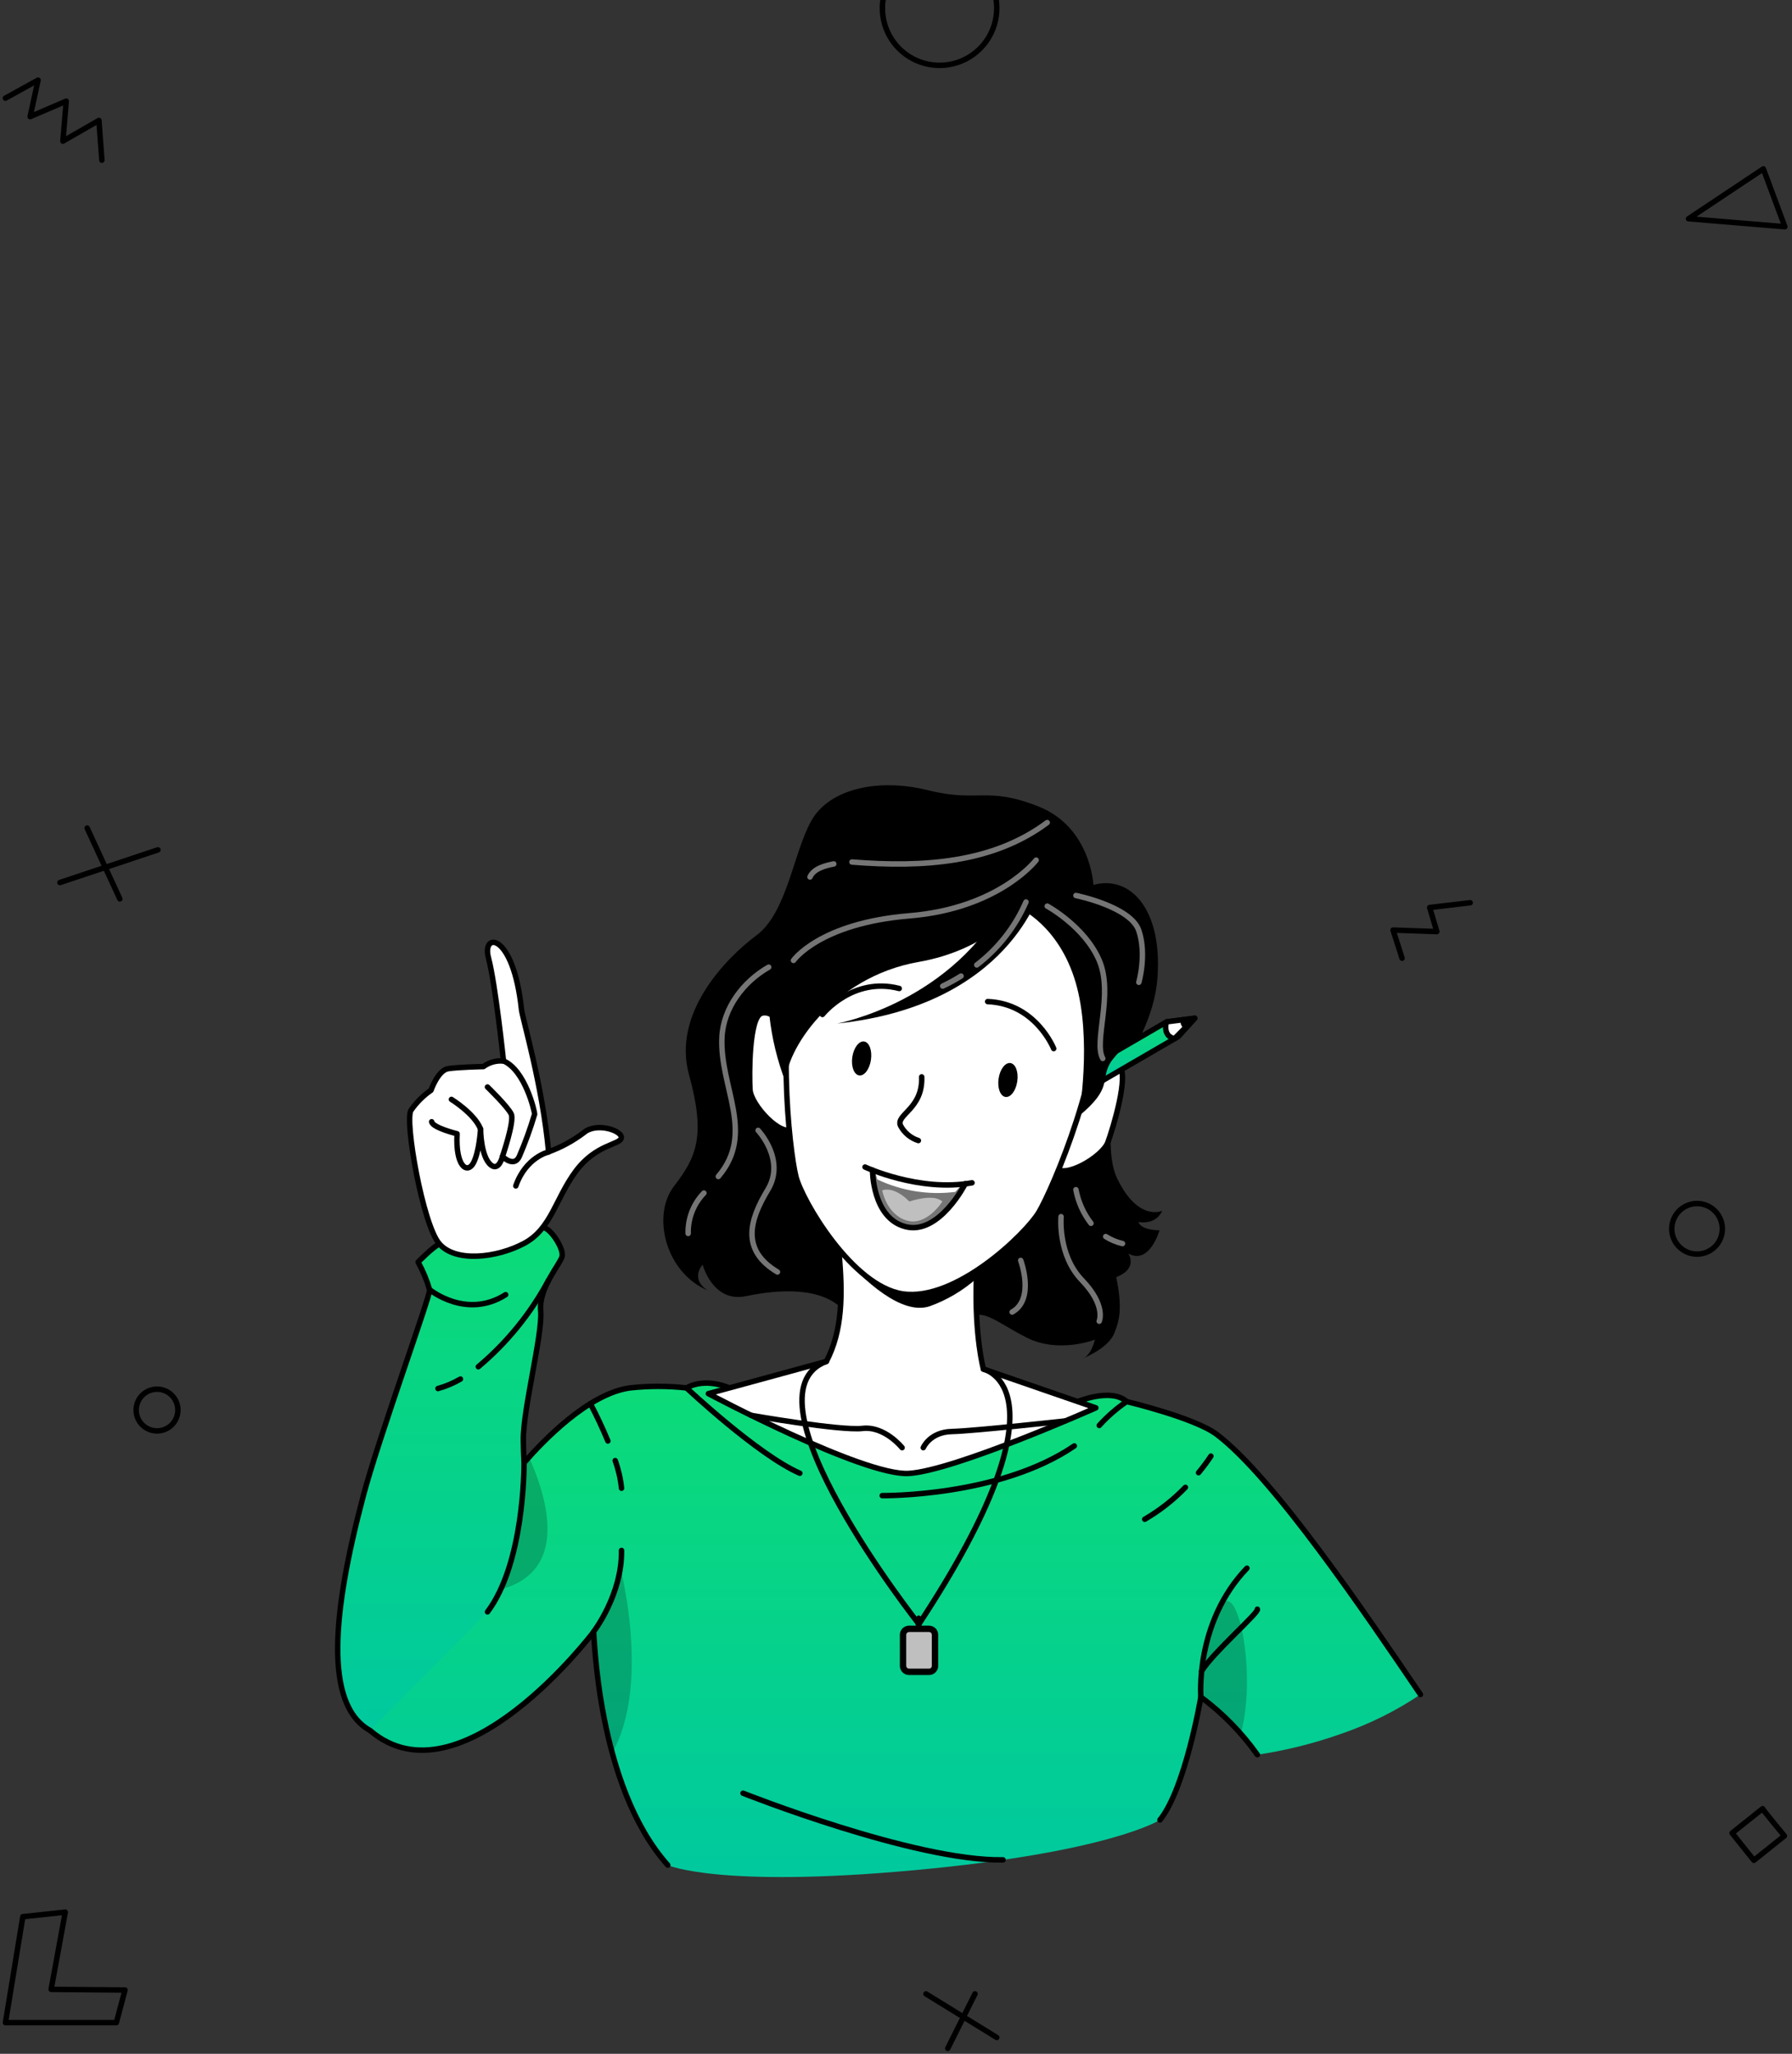 <svg width="329" height="377" viewBox="0 0 329 377" fill="none" xmlns="http://www.w3.org/2000/svg">
<rect x="0" y="0" width="329" height="377" fill="#333333" stroke="none"/>
<path d="M212.954 334.075C217.662 328.244 220.471 311.505 220.471 311.505C224.464 314.469 227.965 318.044 230.844 322.099C236.087 321.317 241.242 320.031 246.238 318.258C251.379 316.495 256.269 314.071 260.784 311.045C250.77 296.305 233.82 271.193 223.382 263.298C219.347 260.249 206.846 257.273 206.846 257.273C204.018 254.712 197.846 257.273 197.846 257.273C164.452 265.767 133.914 254.767 133.914 254.767C133.914 254.767 129.584 252.768 126.037 254.767C122.584 254.386 119.099 254.386 115.646 254.767C108 255.818 99.644 264.551 96.199 268.521L66.858 302.505C66.858 302.505 65.873 315.881 67.945 317.65C84.527 331.864 108.976 299.566 108.976 299.566C109.133 299.631 109.511 327.691 122.601 342.366C122.601 342.366 131.878 346.604 167.953 343.287C203.751 339.998 212.954 334.075 212.954 334.075Z" fill="url(#paint0_linear)"/>
<path opacity="0.2" d="M87.825 292.464C82.298 292.952 79.396 291.626 78.29 289.267C86.287 280.055 95.619 269.203 96.199 268.531L97.12 267.48C101.266 276.757 104.711 290.99 87.825 292.464Z" fill="black"/>
<path opacity="0.2" d="M112.395 321.731C110.518 314.463 109.373 307.025 108.977 299.53C108.977 299.53 112.993 294.269 114.108 288.742C114.108 288.779 119.322 309.571 112.395 321.731Z" fill="black"/>
<path opacity="0.2" d="M227.795 318.259C225.617 315.738 223.16 313.472 220.471 311.506C220.471 311.506 220.867 298.305 224.552 294.307C227.518 291.092 230.678 307.821 227.795 318.259Z" fill="black"/>
<path d="M212.954 334.076C217.661 328.244 220.471 311.506 220.471 311.506C224.464 314.47 227.965 318.045 230.844 322.1" stroke="black" stroke-linecap="round" stroke-linejoin="round"/>
<path d="M260.784 311.045C250.77 296.305 233.82 271.193 223.382 263.298C219.347 260.249 206.846 257.273 206.846 257.273C204.018 254.712 197.846 257.273 197.846 257.273C164.452 265.767 133.914 254.767 133.914 254.767C133.914 254.767 129.584 252.768 126.037 254.767C122.584 254.386 119.099 254.386 115.646 254.767C108 255.818 99.644 264.551 96.199 268.521L66.858 302.505C66.858 302.505 65.873 315.881 67.945 317.65C84.527 331.864 108.976 299.566 108.976 299.566C109.133 299.631 109.511 327.691 122.601 342.366" stroke="black" stroke-linecap="round" stroke-linejoin="round"/>
<path d="M199.063 249.167L198.621 249.351C198.777 249.313 198.926 249.251 199.063 249.167Z" fill="black"/>
<path d="M209.002 224.312C212.503 224.828 213.36 222.258 213.36 222.258C213.36 222.258 209.002 224.312 205.143 216.408C202.95 211.904 204.037 203.631 205.373 197.348C208.072 192.899 211.987 186.745 212.503 179.449C213.424 166.921 207.538 160.573 200.748 162.434C200.748 162.434 200.251 151.849 190.698 148.054C181.145 144.259 179.643 147.372 170.431 145.069C161.219 142.766 152.209 144.775 148.911 150.735C145.614 156.695 144.49 167.519 138.861 171.711C133.232 175.902 123.385 185.99 126.498 197.275C129.612 208.56 127.843 212.42 123.735 217.753C119.626 223.087 122.132 233.589 129.971 236.887C129.971 236.887 126.646 235.109 128.995 232.134C128.995 232.134 130.837 239.209 136.982 237.919C143.126 236.629 150.929 236.196 154.909 240.553C158.888 244.911 173.434 246.081 176.714 242.764C179.993 239.448 182.536 242.525 188.478 245.528C194.42 248.531 201.016 245.897 201.016 245.897C201.016 245.897 200.463 248.467 199.044 249.231C200.251 248.725 203.595 247.131 204.571 244.736C205.548 242.341 206.101 240.028 204.931 234.437C209.049 232.824 207.151 230.098 207.151 230.098C211.038 232.281 212.881 225.832 212.881 225.832C209.26 225.777 209.002 224.312 209.002 224.312Z" fill="black"/>
<path d="M201.19 258.425C201.19 258.425 175.184 269.995 166.828 270.465C158.473 270.935 130.053 255.818 130.053 255.818L151.72 249.904C154.668 244.284 154.742 237.67 154.033 229.922C153.811 227.518 153.526 225.252 153.213 223.216C152.476 218.306 151.656 214.879 151.656 214.879L182.277 216.15C181.639 218.096 181.113 220.077 180.702 222.083C179.855 226.243 179.371 230.469 179.255 234.713C178.905 245.307 180.545 251.295 180.545 251.295L201.19 258.425Z" fill="white" stroke="black" stroke-linecap="round" stroke-linejoin="round"/>
<path d="M137.884 259.798C137.884 259.798 154.281 262.672 158.353 262.202C162.425 261.732 165.621 265.74 165.621 265.74" fill="white"/>
<path d="M137.884 259.798C137.884 259.798 154.281 262.672 158.353 262.202C162.425 261.732 165.621 265.74 165.621 265.74" stroke="black" stroke-linecap="round" stroke-linejoin="round"/>
<path d="M195.506 260.839C195.506 260.839 178.795 262.681 174.751 262.773C170.707 262.866 169.509 265.74 169.509 265.74" fill="white"/>
<path d="M195.506 260.839C195.506 260.839 178.795 262.681 174.751 262.773C170.707 262.866 169.509 265.74 169.509 265.74" stroke="black" stroke-linecap="round" stroke-linejoin="round"/>
<path d="M180.702 222.083C179.856 226.243 179.372 230.469 179.256 234.713C176.742 236.927 173.832 238.647 170.679 239.78C165.53 241.484 158.704 235.174 154.033 229.923C153.812 227.518 153.526 225.252 153.213 223.216L180.702 222.083Z" fill="black"/>
<path d="M144.544 189.104C144.544 189.104 142.02 185.226 139.772 186.009C137.525 186.792 137.525 197.275 137.7 200.039C137.875 202.803 143.374 208.873 145.677 207.206" fill="white"/>
<path d="M144.544 189.104C144.544 189.104 142.02 185.226 139.772 186.009C137.525 186.792 137.525 197.275 137.7 200.039C137.875 202.803 143.374 208.873 145.677 207.206" stroke="black" stroke-linecap="round" stroke-linejoin="round"/>
<path d="M199.983 197.275C199.983 197.275 203.511 194.29 205.446 195.69C207.381 197.09 204.341 207.15 203.382 209.72C202.424 212.291 195.396 216.547 193.673 214.28" fill="white"/>
<path d="M199.983 197.275C199.983 197.275 203.511 194.29 205.446 195.69C207.381 197.09 204.341 207.15 203.382 209.72C202.424 212.291 195.396 216.547 193.673 214.28" stroke="black" stroke-linecap="round" stroke-linejoin="round"/>
<path d="M165.733 237.505C156.456 236.132 147.244 220.398 146.129 215.967C144.895 211.038 142.177 186.727 147.474 173.406C153.435 158.437 165.899 152.117 178.049 153.904C190.2 155.691 200.315 165.336 201.706 181.393C202.941 195.672 193.323 218.168 190.716 222.535C188.376 226.459 175.525 238.942 165.733 237.505Z" fill="white" stroke="black" stroke-linecap="round" stroke-linejoin="round"/>
<path d="M186.763 198.5C186.515 200.222 185.538 201.503 184.589 201.355C183.64 201.208 183.088 199.716 183.336 197.993C183.585 196.27 184.562 194.999 185.51 195.137C186.459 195.275 187.021 196.777 186.763 198.5Z" fill="black"/>
<path d="M156.475 194.041C156.226 195.755 156.788 197.265 157.737 197.404C158.686 197.542 159.653 196.261 159.902 194.539C160.15 192.816 159.598 191.314 158.649 191.176C157.7 191.038 156.733 192.319 156.475 194.041Z" fill="black"/>
<path d="M177.22 217.302C177.22 217.302 172.412 226.735 166.276 225.188C160.141 223.64 160.187 215.054 160.187 214.806L161.053 215.137C163.477 216.045 165.991 216.694 168.552 217.072C171.031 217.397 173.535 217.496 176.032 217.367C176.778 217.339 177.22 217.302 177.22 217.302Z" fill="#757575"/>
<path d="M169.215 197.671C169.455 203.594 164.37 204.598 165.346 206.653C166.039 207.945 167.209 208.917 168.607 209.361" fill="white"/>
<path d="M169.215 197.671C169.455 203.594 164.37 204.598 165.346 206.653C166.039 207.945 167.209 208.917 168.607 209.361" stroke="black" stroke-linecap="round" stroke-linejoin="round"/>
<path d="M160.187 214.778C160.187 214.778 160.132 223.631 166.276 225.179C172.421 226.727 177.22 217.284 177.22 217.284" stroke="black" stroke-linecap="round" stroke-linejoin="round"/>
<path d="M150.993 186.22C150.993 186.22 156.52 179.237 165.097 181.448" stroke="black" stroke-linecap="round" stroke-linejoin="round"/>
<path d="M193.451 192.484C193.451 192.484 190.163 184.193 181.328 183.853" stroke="black" stroke-linecap="round" stroke-linejoin="round"/>
<path d="M219.366 186.911L217.652 188.809L216.326 190.274L200.969 199.191L201.595 194.889L214.17 187.584L216.888 187.234L219.366 186.911Z" fill="url(#paint1_linear)" stroke="black" stroke-linecap="round" stroke-linejoin="round"/>
<path d="M215.644 190.651C213.369 190.218 214.133 187.574 214.133 187.574L219.329 186.911L215.644 190.651Z" fill="white" stroke="black" stroke-linecap="round" stroke-linejoin="round"/>
<path d="M219.33 186.911L217.617 188.8C217.456 188.759 217.306 188.683 217.177 188.579C217.049 188.474 216.944 188.343 216.871 188.194C216.799 188.045 216.759 187.882 216.756 187.716C216.752 187.55 216.785 187.385 216.852 187.234L219.33 186.911Z" fill="black"/>
<path d="M187.15 166.718C187.15 166.718 181.319 174.364 168.661 176.575C152.807 179.339 144.055 193.047 144.277 198.767C141.16 190.744 140.222 182.038 141.559 173.535C144.71 152.495 164.341 146.479 178.61 147.944C192.88 149.409 199.798 163.715 199.798 163.715C199.798 163.715 210.512 172.061 209.01 182.582C207.518 192.651 205.077 192.936 203.778 195.212C201.991 198.362 204.34 199.679 198.076 204.866C198.076 204.866 200.554 190.808 197.477 180.325C194.4 169.841 187.15 166.718 187.15 166.718Z" fill="black"/>
<path d="M191.074 163.189C191.074 163.189 185.483 184.543 153.701 187.878C153.701 187.878 175.11 184.009 185.022 164.452L191.074 163.189Z" fill="black"/>
<path d="M166.958 220.553C166.958 220.553 171.324 218.997 173.01 220.553C173.01 220.553 170.136 225.159 166.442 224.036C162.748 222.912 161.965 218.508 161.965 218.508C161.965 218.508 163.964 217.541 166.958 220.553Z" fill="#BFBFBF"/>
<path d="M176.641 217.375L175.397 218.785C170.495 219.41 165.516 218.614 161.054 216.491L160.621 214.962C163.186 215.934 165.843 216.641 168.552 217.071C171.235 217.396 173.941 217.498 176.641 217.375Z" fill="white"/>
<path d="M158.814 214.225C158.814 214.225 168.8 218.877 178.455 217.117" stroke="black" stroke-linecap="round" stroke-linejoin="round"/>
<path d="M190.228 157.883C190.228 157.883 183.457 166.754 166.958 168.108C150.459 169.463 145.678 176.298 145.678 176.298" stroke="#757575" stroke-linecap="round" stroke-linejoin="round"/>
<path d="M153.074 158.584C151.545 158.879 149.389 159.422 148.708 160.979" stroke="#757575" stroke-linecap="round" stroke-linejoin="round"/>
<path d="M192.264 150.992C182.315 158.426 169.464 159.283 156.41 158.233" stroke="#757575" stroke-linecap="round" stroke-linejoin="round"/>
<path d="M129.233 218.997C128.284 219.98 127.54 221.142 127.044 222.415C126.547 223.688 126.308 225.047 126.341 226.413" stroke="#757575" stroke-linecap="round" stroke-linejoin="round"/>
<path d="M141.127 177.533C136.521 180.159 132.79 184.986 132.541 190.43C132.126 199.642 138.713 207.933 131.878 215.957" stroke="#757575" stroke-linecap="round" stroke-linejoin="round"/>
<path d="M139.183 207.491C139.183 207.491 144.287 212.89 140.97 218.38C137.654 223.87 135.94 229.435 142.739 233.488" stroke="#757575" stroke-linecap="round" stroke-linejoin="round"/>
<path d="M176.447 179.163C175.36 179.843 174.234 180.458 173.075 181.006" stroke="#757575" stroke-linecap="round" stroke-linejoin="round"/>
<path d="M188.367 165.566C186.386 170.126 183.276 174.105 179.329 177.128" stroke="#757575" stroke-linecap="round" stroke-linejoin="round"/>
<path d="M192.264 166.331C192.264 166.331 199.164 170.08 201.817 176.299C204.47 182.517 200.73 191.268 202.462 194.29" stroke="#757575" stroke-linecap="round" stroke-linejoin="round"/>
<path d="M202.997 226.984C203.947 227.582 204.99 228.018 206.083 228.274" stroke="#757575" stroke-linecap="round" stroke-linejoin="round"/>
<path d="M197.532 218.38C197.953 220.627 198.9 222.742 200.296 224.552" stroke="#757575" stroke-linecap="round" stroke-linejoin="round"/>
<path d="M194.806 223.326C194.806 223.326 194.162 230.346 198.639 234.989C203.116 239.632 201.808 242.524 201.808 242.524" stroke="#757575" stroke-linecap="round" stroke-linejoin="round"/>
<path d="M187.391 231.359C187.391 231.359 190.062 238.471 185.824 240.839" stroke="#757575" stroke-linecap="round" stroke-linejoin="round"/>
<path d="M197.532 164.378C197.532 164.378 207.61 166.414 209.084 170.826C210.558 175.239 209.084 180.315 209.084 180.315" stroke="#757575" stroke-linecap="round" stroke-linejoin="round"/>
<path d="M67.945 317.65C59.396 312.906 61.055 295.845 66.711 274.537C69.475 264.072 79.074 237.688 78.88 236.767C78.363 234.993 77.652 233.282 76.761 231.664C76.761 231.664 79.525 228.845 80.686 228.338C85.67 226.21 95.508 223.529 100.031 225.399C101.441 225.98 103.486 229.268 103.2 230.613C102.915 231.958 98.88 236.38 99.267 240.618C99.654 244.855 95.978 258.839 96.079 264.413C96.079 265.555 96.144 266.992 96.208 268.558C96.208 269.553 96.208 286.983 89.502 295.882" fill="url(#paint2_linear)"/>
<path d="M67.945 317.65C59.396 312.906 61.055 295.845 66.711 274.537C69.475 264.072 79.074 237.688 78.88 236.767C78.363 234.993 77.652 233.282 76.761 231.664C76.761 231.664 79.525 228.845 80.686 228.338C85.67 226.21 95.508 223.529 100.031 225.399C101.441 225.98 103.486 229.268 103.2 230.613C102.915 231.958 98.88 236.38 99.267 240.618C99.654 244.855 95.978 258.839 96.079 264.413C96.079 265.555 96.144 266.992 96.208 268.558C96.208 269.553 96.208 286.983 89.502 295.882" stroke="black" stroke-linecap="round" stroke-linejoin="round"/>
<path d="M95.739 185.299C95.923 186.994 99.581 199.117 100.714 211.434C103.025 210.594 105.199 209.414 107.162 207.933C109.456 205.925 114.255 207.528 114.062 208.854C113.869 210.181 109.456 209.96 105.725 214.971C101.994 219.982 101.229 225.537 96.273 228.209C91.317 230.88 83.616 231.829 80.613 228.264C77.609 224.699 74.275 205.786 75.445 203.815C76.443 202.376 77.691 201.128 79.129 200.13C79.129 200.13 80.391 196.445 82.308 196.16C84.224 195.874 88.756 195.782 88.756 195.782C89.815 194.997 91.129 194.635 92.441 194.769C92.441 194.769 90.949 180.582 89.677 175.819C88.406 171.057 94.237 171.084 95.739 185.299Z" fill="white" stroke="black" stroke-linecap="round" stroke-linejoin="round"/>
<path d="M92.506 194.769C96.421 196.537 98.153 203.981 98.153 204.515C97.37 207.161 96.429 209.757 95.334 212.29C94.358 214.409 92.248 212.29 92.248 212.29C92.248 212.29 91.603 215.054 90.12 213.847C88.231 212.29 88.231 207.251 88.231 207.251C88.231 207.251 88.001 211.443 86.905 213.488C85.809 215.533 83.598 214.169 83.92 208.117C83.92 208.117 79.406 207.012 79.249 205.906" stroke="black" stroke-linecap="round" stroke-linejoin="round"/>
<path d="M88.231 207.251C87.125 204.414 82.878 201.807 82.878 201.807" stroke="black" stroke-linecap="round" stroke-linejoin="round"/>
<path d="M92.247 212.291C92.247 212.291 94.467 205.843 93.868 204.516C93.27 203.189 89.493 199.532 89.493 199.532" stroke="black" stroke-linecap="round" stroke-linejoin="round"/>
<path d="M100.713 211.461C100.713 211.461 96.549 212.382 94.698 217.688" stroke="black" stroke-linecap="round" stroke-linejoin="round"/>
<path d="M78.881 236.73C78.881 236.73 85.606 242.258 92.837 237.652" stroke="black" stroke-linecap="round" stroke-linejoin="round"/>
<path d="M84.537 253.138C83.243 253.894 81.855 254.48 80.41 254.879" stroke="black" stroke-linecap="round" stroke-linejoin="round"/>
<path d="M100.713 234.989C97.464 241.059 93.087 246.452 87.816 250.88" stroke="black" stroke-linecap="round" stroke-linejoin="round"/>
<path d="M126.037 254.768C126.037 254.768 139.164 267.093 146.847 270.428" stroke="black" stroke-linecap="round" stroke-linejoin="round"/>
<path d="M112.948 268.107C113.54 269.746 113.93 271.45 114.108 273.183" stroke="black" stroke-linecap="round" stroke-linejoin="round"/>
<path d="M108.386 257.66C109.566 259.88 110.634 262.174 111.602 264.505" stroke="black" stroke-linecap="round" stroke-linejoin="round"/>
<path d="M161.965 274.537C161.965 274.537 183.447 274.832 197.238 265.417" stroke="black" stroke-linecap="round" stroke-linejoin="round"/>
<path d="M206.846 257.273C205 258.528 203.311 260.001 201.816 261.658" stroke="black" stroke-linecap="round" stroke-linejoin="round"/>
<path d="M217.634 273.018C215.427 275.307 212.913 277.279 210.163 278.877" stroke="black" stroke-linecap="round" stroke-linejoin="round"/>
<path d="M222.314 267.287C221.615 268.341 220.858 269.356 220.048 270.327" stroke="black" stroke-linecap="round" stroke-linejoin="round"/>
<path d="M108.977 299.53C108.977 299.53 114.219 292.74 114.108 284.597" stroke="black" stroke-linecap="round" stroke-linejoin="round"/>
<path d="M220.472 311.505C220.472 311.505 219.348 297.843 228.929 287.857" stroke="black" stroke-linecap="round" stroke-linejoin="round"/>
<path d="M230.844 295.385C231.305 295.845 222.664 303.381 220.61 306.753" stroke="black" stroke-linecap="round" stroke-linejoin="round"/>
<path d="M136.419 329.165C136.419 329.165 167.86 341.657 184.147 341.399" stroke="black" stroke-linecap="round" stroke-linejoin="round"/>
<path d="M170.568 298.995H166.837C166.232 298.995 165.741 299.486 165.741 300.091V305.784C165.741 306.39 166.232 306.881 166.837 306.881H170.568C171.174 306.881 171.665 306.39 171.665 305.784V300.091C171.665 299.486 171.174 298.995 170.568 298.995Z" fill="#BFBFBF"/>
<path d="M170.569 307.471H166.884C166.438 307.469 166.012 307.29 165.698 306.974C165.383 306.658 165.207 306.231 165.207 305.785V300.092C165.207 299.647 165.383 299.219 165.698 298.903C166.012 298.587 166.438 298.409 166.884 298.406H170.569C170.789 298.406 171.008 298.45 171.212 298.535C171.416 298.62 171.602 298.744 171.757 298.901C171.913 299.057 172.036 299.243 172.12 299.448C172.204 299.652 172.246 299.871 172.245 300.092V305.785C172.246 306.006 172.204 306.225 172.12 306.43C172.036 306.634 171.913 306.82 171.757 306.977C171.602 307.133 171.416 307.258 171.212 307.343C171.008 307.427 170.789 307.471 170.569 307.471ZM166.884 299.576C166.748 299.579 166.62 299.634 166.525 299.731C166.43 299.827 166.377 299.957 166.377 300.092V305.785C166.377 305.92 166.43 306.048 166.525 306.143C166.62 306.238 166.749 306.292 166.884 306.292H170.569C170.635 306.293 170.702 306.281 170.764 306.256C170.826 306.231 170.882 306.194 170.93 306.146C170.977 306.099 171.014 306.043 171.039 305.981C171.064 305.919 171.076 305.852 171.075 305.785V300.092C171.076 300.025 171.064 299.958 171.039 299.895C171.014 299.833 170.977 299.776 170.93 299.728C170.883 299.68 170.827 299.642 170.765 299.616C170.702 299.59 170.636 299.576 170.569 299.576H166.884Z" fill="black"/>
<path d="M180.546 251.331C180.546 251.331 197.239 254.767 168.709 298.12C168.709 298.12 135.471 256.02 151.722 249.903" stroke="black" stroke-linecap="round" stroke-linejoin="round"/>
<path d="M169.298 297.688C169.298 298.323 169.012 298.839 168.662 298.839C168.312 298.839 168.026 298.323 168.026 297.688C168.026 297.052 168.312 296.536 168.662 296.536C169.012 296.536 169.298 297.052 169.298 297.688Z" fill="black"/>
<path d="M323.74 31L327.69 41.62L310 40.15L323.74 31Z" stroke="black" stroke-linecap="round" stroke-linejoin="round"/>
<path d="M0.994 18.019L6.988 14.706L5.535 21.412L12.16 18.57L11.55 25.906L18.161 22.108L18.704 29.401" stroke="black" stroke-linecap="round" stroke-linejoin="round"/>
<path d="M4.19 351.83L1 371.28H21.36L22.95 365.29L9.39 365.17L11.98 351L4.19 351.83Z" stroke="black" stroke-linecap="round" stroke-linejoin="round"/>
<path d="M314.85 228.85C316.664 227.036 316.663 224.096 314.85 222.283C313.037 220.47 310.097 220.47 308.283 222.283C306.47 224.096 306.47 227.036 308.283 228.85C310.097 230.663 313.037 230.663 314.85 228.85Z" stroke="black" stroke-linecap="round" stroke-linejoin="round"/>
<path d="M170 366L183 374" stroke="black" stroke-linecap="round" stroke-linejoin="round"/>
<path d="M179 366L174 376" stroke="black" stroke-linecap="round" stroke-linejoin="round"/>
<path d="M29 156L11 162" stroke="black" stroke-linecap="round" stroke-linejoin="round"/>
<path d="M22 165L16 152" stroke="black" stroke-linecap="round" stroke-linejoin="round"/>
<path d="M323.61 332C323.45 332 327.61 337 327.61 337L322 341.48L318 336.48L323.61 332Z" stroke="black" stroke-linecap="round" stroke-linejoin="round"/>
<path d="M32.66 258.83C32.66 259.588 32.435 260.328 32.014 260.958C31.593 261.588 30.995 262.079 30.295 262.368C29.596 262.658 28.826 262.734 28.083 262.586C27.34 262.439 26.657 262.074 26.122 261.538C25.586 261.003 25.221 260.32 25.073 259.577C24.926 258.834 25.001 258.064 25.291 257.364C25.581 256.664 26.072 256.066 26.702 255.645C27.332 255.225 28.072 255 28.83 255C29.333 254.999 29.832 255.097 30.297 255.289C30.762 255.481 31.185 255.763 31.541 256.119C31.897 256.475 32.179 256.898 32.371 257.363C32.563 257.828 32.661 258.327 32.66 258.83V258.83Z" stroke="black" stroke-linecap="round" stroke-linejoin="round"/>
<path d="M183 1.473C183.005 3.55 182.394 5.583 181.244 7.314C180.093 9.044 178.455 10.394 176.537 11.193C174.619 11.992 172.507 12.204 170.468 11.802C168.43 11.399 166.556 10.402 165.085 8.934C163.614 7.467 162.611 5.596 162.204 3.559C161.796 1.521 162.002 -0.592 162.796 -2.512C163.59 -4.432 164.936 -6.074 166.663 -7.229C168.391 -8.383 170.422 -9 172.5 -9C175.28 -9 177.946 -7.898 179.915 -5.934C181.883 -3.971 182.992 -1.307 183 1.473V1.473Z" stroke="black" stroke-linecap="round" stroke-linejoin="round"/>
<path d="M257.414 175.899L255.757 170.723L263.792 171.005L262.484 166.583L269.919 165.706" stroke="black" stroke-linecap="round" stroke-linejoin="round"/>
<defs>
<linearGradient id="paint0_linear" x1="163.704" y1="253.879" x2="163.704" y2="344.555" gradientUnits="userSpaceOnUse">
<stop stop-color="#0CDB78"/>
<stop offset="1" stop-color="#00C99E"/>
</linearGradient>
<linearGradient id="paint1_linear" x1="210.167" y1="186.911" x2="210.167" y2="199.191" gradientUnits="userSpaceOnUse">
<stop stop-color="#0CDB78"/>
<stop offset="1" stop-color="#00C99E"/>
</linearGradient>
<linearGradient id="paint2_linear" x1="82.614" y1="224.769" x2="82.614" y2="317.65" gradientUnits="userSpaceOnUse">
<stop stop-color="#0CDB78"/>
<stop offset="1" stop-color="#00C99E"/>
</linearGradient>
</defs>
</svg>